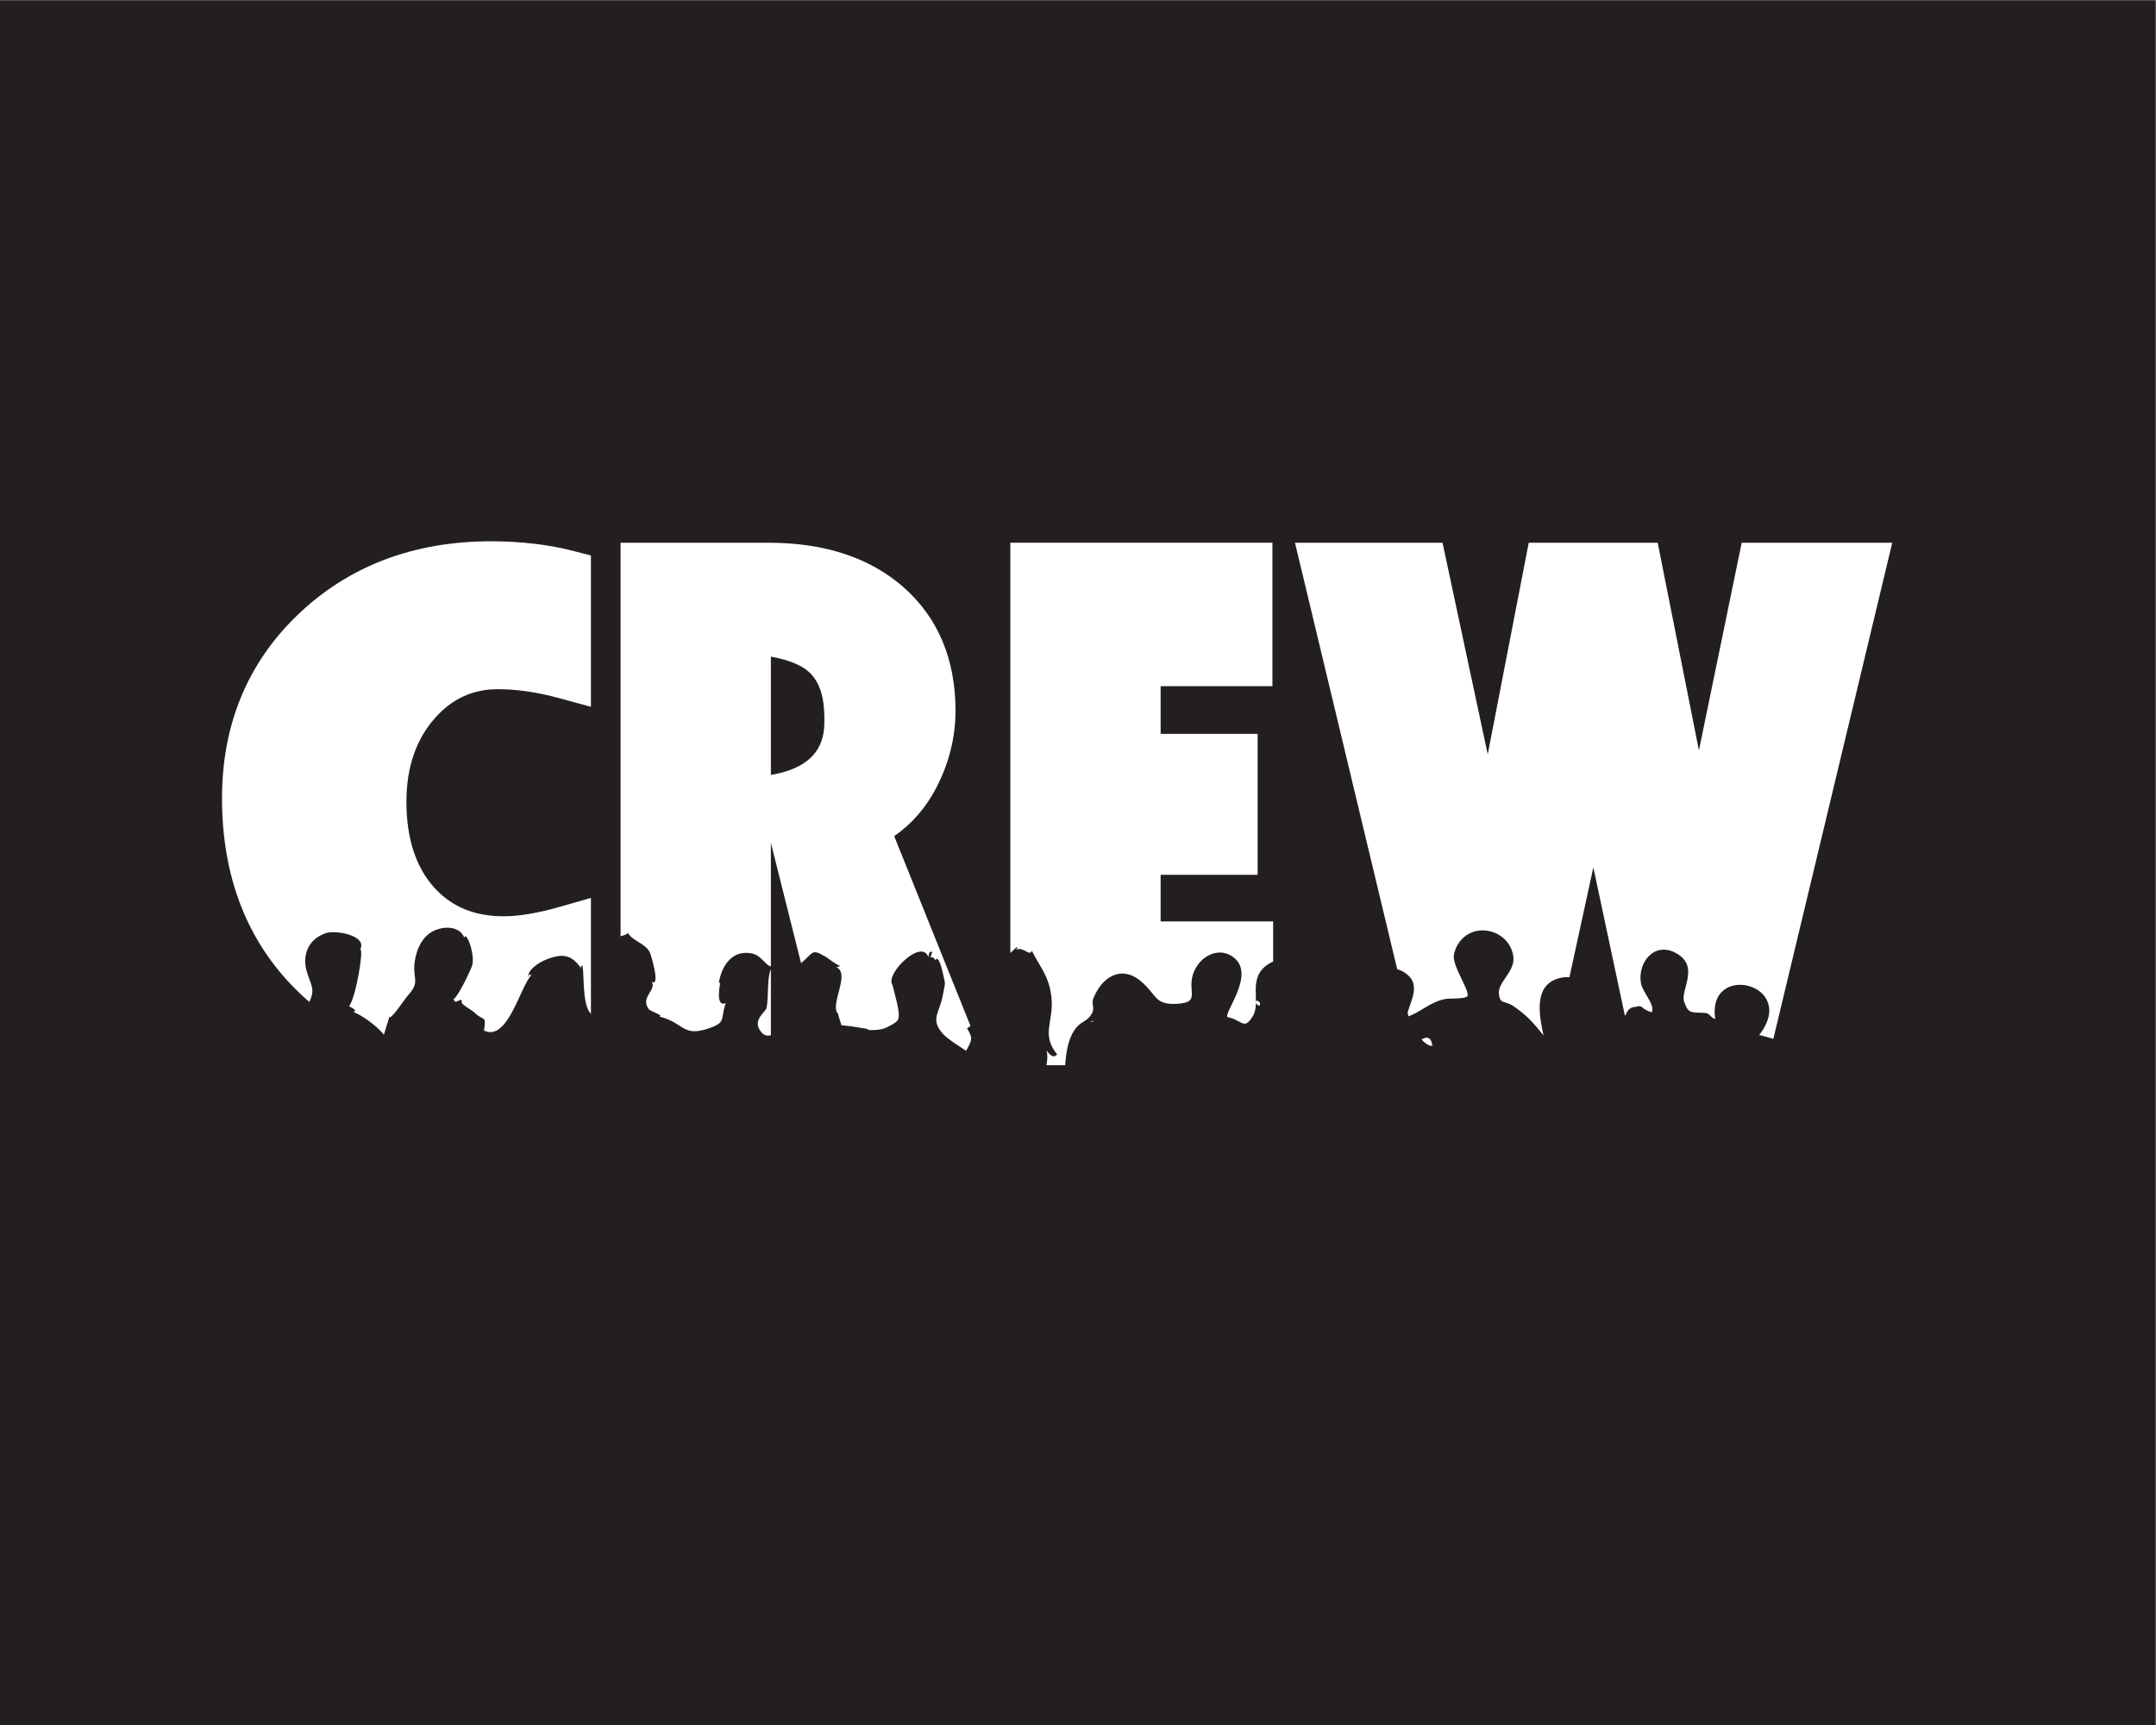 <?xml version="1.0" encoding="UTF-8" standalone="no"?>
<svg
   xmlns:dc="http://purl.org/dc/elements/1.1/"
   xmlns:cc="http://creativecommons.org/ns#"
   xmlns:rdf="http://www.w3.org/1999/02/22-rdf-syntax-ns#"
   xmlns:svg="http://www.w3.org/2000/svg"
   xmlns="http://www.w3.org/2000/svg"
   xmlns:sodipodi="http://sodipodi.sourceforge.net/DTD/sodipodi-0.dtd"
   xmlns:inkscape="http://www.inkscape.org/namespaces/inkscape"
   version="1.1"
   id="svg2"
   xml:space="preserve"
   width="433.333"
   height="346.667"
   viewBox="0 0 433.333 346.667"
   sodipodi:docname="1221720943-vector.eps"><rect x="0" y="0" width="433.333" height="346.667" fill="#808080" stroke="none"/><defs
     id="defs6" /><sodipodi:namedview
     pagecolor="#ffffff"
     bordercolor="#666666"
     borderopacity="1"
     objecttolerance="10"
     gridtolerance="10"
     guidetolerance="10"
     inkscape:pageopacity="0"
     inkscape:pageshadow="2"
     inkscape:window-width="640"
     inkscape:window-height="480"
     id="namedview4" /><g
     id="g10"
     inkscape:groupmode="layer"
     inkscape:label="ink_ext_XXXXXX"
     transform="matrix(1.333,0,0,-1.333,0,346.667)"><g
       id="g12"
       transform="scale(0.1)"><path
         d="M 3250,0 H 0 V 2600 H 3250 V 0"
         style="fill:#231f20;fill-opacity:1;fill-rule:nonzero;stroke:none"
         id="path14" /><path
         d="m 740.547,1784.61 c -117.305,0 -215.684,-37.54 -292.41,-111.6 -75.242,-72.62 -113.387,-165.43 -113.387,-275.82 0,-118.22 37.73,-215.46 112.148,-289.07 76.094,-75.27 176.61,-113.44 298.727,-113.44 35.813,0 76.301,5.91 120.355,17.56 l 25.028,6.61 v 228.07 l -48.035,-13.72 c -32.422,-9.25 -60.473,-13.95 -83.371,-13.95 -43.844,0 -77.922,13.91 -104.188,42.55 -28.269,30.8 -42.605,74.61 -42.605,130.19 0,51.29 14.371,93.58 42.703,125.71 26.051,29.54 57.191,43.9 95.195,43.9 28.566,0 59.766,-4.56 92.738,-13.56 l 47.563,-12.99 v 228.11 l -25.211,6.55 c -38.102,9.89 -80.234,14.9 -125.25,14.9"
         style="fill:#ffffff;fill-opacity:1;fill-rule:nonzero;stroke:none"
         id="path16" /><path
         d="m 1411.69,1412.91 c 19.27,37.1 29.04,76.2 29.04,116.21 0,77.4 -26.18,139.88 -77.83,185.72 -50.57,44.85 -119.31,67.6 -204.31,67.6 H 935.715 V 994.68 h 226.615 v 335.31 l 84.12,-335.31 h 240.66 l -138.84,345.36 c 26.65,18.59 47.91,43.01 63.42,72.87"
         style="fill:#ffffff;fill-opacity:1;fill-rule:nonzero;stroke:none"
         id="path18" /><path
         d="m 1243,1515.72 c 0,-20.57 0,-69.91 -80.67,-83.3 v 178.31 c 32.53,-5.93 48.52,-15.5 55.97,-21.89 20.41,-17.56 24.7,-44.89 24.7,-73.12"
         style="fill:#231f20;fill-opacity:1;fill-rule:nonzero;stroke:none"
         id="path20" /><path
         d="m 1750,1281.78 h 146.27 v 212.48 H 1750 v 71.89 h 168.56 v 216.29 H 1523.38 V 994.68 h 396.27 v 216.83 H 1750 v 70.27"
         style="fill:#ffffff;fill-opacity:1;fill-rule:nonzero;stroke:none"
         id="path22" /><path
         d="m 2626.13,1782.44 -64.5,-313.1 -62.16,313.1 h -194.44 l -61.83,-319.03 -68.16,319.03 h -222.47 l 188.82,-787.76 h 196.13 l 64.91,298.31 63.47,-298.31 h 198.42 l 188.82,787.76 h -227.01"
         style="fill:#ffffff;fill-opacity:1;fill-rule:nonzero;stroke:none"
         id="path24" /><path
         d="m 2601.45,912.648 c -2.35,-22.347 -9.89,-44.378 -14.6,-66.296 -1.97,0 -3.93,0 -5.9,0 1.78,16.027 -5.07,137.578 10.8,135.898 -8.26,0.941 10.27,-63.871 9.7,-69.602 z m -173,-23 c -0.79,3.973 -3.75,24.774 0.5,26.891 1.46,-12.527 2.93,-25.07 4.4,-37.59 -3.21,2.852 -4.84,6.422 -4.9,10.699 z m -97.9,-11.699 c -5.69,-12.648 -11.02,-48.738 -36.84,-31.597 -10.41,6.898 -5.42,49.757 -6.26,63.296 -0.73,11.731 -9.07,39.231 -3.15,48.774 13.95,22.508 21.64,-13.621 42.25,-5.871 4.98,-20.551 12.83,-54.153 4,-74.602 z m -166.5,75.102 c -2.96,-17.403 3.14,-82.063 -9,-92.199 -8.34,38.628 -9.03,78.527 -5.7,117.789 13.42,-5.032 17.49,-10.563 14.7,-25.59 z m -20.5,80.699 c 9.22,5.23 14.62,2.03 16.2,-9.6 -5.02,-1.75 -14.49,6.52 -16.2,9.6 z m -140.9,-113.801 c -0.69,-6.328 -0.15,-63.097 -3.3,-63.91 -5.51,18.391 -22.15,93.609 1.9,104.699 3.11,-13.5 3.57,-27.109 1.4,-40.789 z m -36.6,148.501 c -4.86,2.16 -3.33,4.86 -1,9 2.15,-3.06 2.48,-6.05 1,-9 z m -67.4,15.7 c -5.6,3.4 -6.2,4.8 -3.4,8.3 5.1,-3.1 5.8,-4.61 3.4,-8.3 z m -2.8,-160.611 c -2.86,-17.66 -15.83,-75.5 -29.9,-77.187 0,18.257 -6.73,37.339 -6.9,54.66 -0.22,24.039 7.96,39.047 24.9,61.636 15.5,-13.179 15.21,-19.226 11.9,-39.109 z m -165.3,-12.687 c -12.03,-4.961 -1.57,18.789 0.1,26.597 3.55,-0.711 -0.1,-25.277 -0.1,-26.597 z m -0.5,-58.114 c -0.44,1.442 -5.07,5.903 -3.2,8.711 5.92,-0.988 7,-3.89 3.2,-8.711 z m -5.5,16.211 c -4.07,4.43 -4.07,7.692 0,9.801 3.38,-1.738 3.38,-5.012 0,-9.801 z m -77.6,191.291 c -8.95,0 7.96,2.66 0,0 z m -194.4,-195.689 c -1.44,-43.871 -20.5,1.949 -14.47,21.418 3.8,12.261 7.31,12.422 14.87,19.98 -1.59,-14.308 0.07,-27.109 -0.4,-41.398 z m -589.8,18.898 c -1.027,-12.34 -0.98,-24.738 -1.598,-37.097 -14.636,2.07 -7.886,83.66 -5,96.789 8.102,-22.469 8.567,-35.852 6.598,-59.692 z m -125.801,32.102 c -5.23,-1.27 -6.668,2.25 -4.297,10.59 4.395,1.48 -1.75,-8.161 4.297,1.597 0,-4.058 0,-8.129 0,-12.187 z M 610.953,871.941 C 610.27,859 592.008,826.699 575.051,847.84 c 5.203,-7.828 0.59,30.48 0.199,25.109 0.652,9.031 -0.082,25.492 -1.699,25.903 3.152,6.168 21.484,4.046 28.898,12.289 15.25,-47.129 5.805,-6.93 1.5,-22.692 2.367,0 4.735,0 7.102,0 -0.035,-5.5 -0.071,-11 -0.098,-16.508 z M 2706.95,846.352 c -5.5,35.539 7.05,85.097 7.9,121.699 1.19,51.769 -14.65,60.439 -62.3,72.189 60.18,77.61 -79.46,111.19 -66.3,24.31 -6.42,1.14 -8.08,8.59 -15.2,8.99 -21.09,1.21 -25.31,-1.82 -31.75,16.96 -5.94,17.29 24.28,53.42 -12.16,73.25 -33.46,18.22 -58.11,-15.07 -52.99,-45 2.43,-14.22 20.75,-31.38 16.8,-43.8 -3.61,-0.69 -12.64,5.15 -12.73,5.11 -3.15,3.79 -6.95,4.65 -11.39,2.6 -7.68,0.22 -12.9,-3.92 -15.68,-12.42 -15.68,-8.24 -35.35,-18.38 -53.9,-19.29 0,30.8 -2.87,89.58 -49.45,73.99 -36.08,-12.07 -26.41,-56.92 -20.55,-85.29 -16.22,20.29 -25.61,30.68 -45.1,43.99 -13.8,9.43 -20.27,1.87 -22.16,18.96 -1.91,17.28 25.2,33.54 21.76,56.55 -3.24,21.75 -21.56,37.82 -44.6,38.8 -22.02,0.93 -40.51,-14.2 -45,-36.91 -3.15,-15.92 25.23,-55.68 20.3,-62.29 -3.34,-4.48 -27.47,-3.03 -33.8,-4.31 -23.15,-4.66 -37.21,-20.57 -58,-27.1 4.93,24.64 25.81,50.64 -5.6,68.8 -9.16,5.31 -26.08,6.62 -36.9,1.2 -10.87,-5.44 -15.33,-22.1 -18.1,-33.3 -1.89,-7.63 2.03,-29.82 0.1,-34.29 -6.53,-15.16 1.88,-7.41 -13.1,-15 -1.9,-0.97 -29.36,-5.21 -29.94,-5.09 -6.9,1.37 -24.56,11.19 -30.26,17.79 -11.91,13.79 -4.95,6.01 -9,26.8 -2.16,11.08 -2.82,23.94 -8.6,34.44 -12.19,22.19 -38.26,33.95 -61.05,15.46 -26.9,-21.84 -6.13,-54.66 -19.6,-76.1 -13.35,-21.25 -15.71,-5.04 -37.75,-0.8 -6.28,6.63 43.66,65.21 8.3,90.7 -20.16,14.52 -43.95,3.32 -55.1,-14.9 -20.31,-33.22 11.36,-53.35 -29.1,-55.76 -34.36,-2.04 -30.38,13.26 -54.14,33.58 -29.54,25.28 -59.44,7.7 -72.56,-26.22 -2.77,-7.18 2.49,-13.49 -1.45,-21.11 -6.57,-12.7 -15.09,-11.75 -23.58,-21.73 -23.56,-27.72 -15.6,-83.861 -19.45,-120.958 -2.61,-25.161 -14.44,-59.602 -7.52,-84.5 -12.7,0 -25.4,0 -38.1,0 -3.44,18.558 -2.88,50.769 0.3,75.187 3.66,28.18 25.86,71.621 19.6,95.511 6.34,-9.41 11.64,-11.39 15.9,-5.91 -24.9,30.08 -4.61,49.33 -8.6,86.01 -3.46,31.77 -16.9,44.79 -29.6,70.19 -3.09,-9.26 -12.53,6.18 -23.2,1.81 -1.03,3.09 3.33,0.26 0.5,3.8 -16.47,-16.47 -35.02,-26.71 -48.35,-46.25 -9.65,-14.15 -14.57,-40.02 -12.05,-45.05 -1.25,-13.11 -2.81,-25.41 -14.6,-31.31 9.03,-14.77 7.82,-17.42 -1.4,-33.89 -9.54,6.35 -29.2,18.58 -35.9,26.6 -18.1,21.66 -4.27,30.18 0.6,55.99 4.22,22.39 4.34,15.83 1,31.3 -1.5,6.95 -6.94,31.73 -12.1,22.71 -6.17,10.91 -10.3,-3.75 -4.5,12.5 -3.53,1.25 -5.5,-1.53 -5.9,-8.3 -9.27,30.14 -66.36,-25.34 -54.1,-41.7 2.73,-12.75 12.72,-42.72 8.4,-51.91 -2.31,-4.91 -13.53,-10.09 -18.9,-12.69 -9.74,-4.74 -33.94,-3.31 -25.5,-2.1 -7.24,1.94 -48.56,8.02 -40.7,5.4 0.16,0.33 -5.23,14.46 -5.3,18 -13.58,12.72 19.17,60.57 -2.7,70.2 2.03,0.28 3.93,0.91 5.7,1.9 -8.11,2.94 -20.8,13.78 -22.25,14.29 -4.96,1.76 -11.43,7.82 -17.85,6.06 -6.94,-1.91 -20.03,-22.85 -27.8,-17.85 7.24,-17.68 -7.13,-18.98 -8,-31.8 -0.58,-8.5 3.89,-16.76 3.4,-25.4 -0.67,-11.94 -12,-37.42 -7.4,-34.5 -12.39,-9.4 -31.92,-27.84 -42.8,-4.51 -6.55,14.07 10.31,24.95 11.6,30 3.93,15.45 -0.44,56.33 10.1,63.11 -9.94,-2.66 -16.19,15.95 -31.4,19.3 -29.42,6.48 -46.13,-17.13 -50.5,-44.3 2.67,-0.2 3.67,2.01 3,6.59 -0.93,-8.08 -9.25,-43.49 7.4,-37.1 -8.8,-24.2 2.19,-28.89 -27.31,-38.53 -38.33,-12.52 -35.21,9.16 -72.792,18.34 7.192,2.05 -13.32,7.53 -16.046,11.3 -13.215,18.25 12.457,28.75 4.55,41.1 13.7,-8.12 -1.308,41.42 -3.05,44.79 -7.106,13.74 -26.793,17.03 -32.75,29.11 -1.317,-5.52 -33.508,-7.3 -43.598,-20.71 -9.066,-12.02 -1.613,-69.27 4.195,-58.89 1.11,-9.17 2.242,-18.34 3.403,-27.5 2.64,-0.31 3.378,1.27 2.199,4.69 5.301,-11.65 -7.082,-23.77 -14.598,-23.09 -21.758,1.95 -16.953,56.51 -20.101,75.8 -3.118,0.03 -3.387,-1.96 -0.801,-6.01 -14.992,22.93 -28.953,25.93 -56.059,14.48 -8.101,-3.42 -26.297,-14.15 -25.043,-25.87 0.992,4.49 2.461,5.43 4.403,2.8 -16.536,-17.02 -35.563,-100.71 -71.102,-83 3.52,24.23 0.168,13 -13.598,26.4 -5.586,5.43 -25.277,14.72 -19.101,18.09 -4.485,5.43 -10.192,-6.88 -13.203,2.9 6.429,3.06 24.34,40.32 27.8,50 5.555,15.55 -8.625,53.87 -11.699,42.61 -6.316,16.29 -27.523,18.31 -44.789,10.81 -13.961,-6.07 -24.203,-20.36 -28.558,-39.72 -7.5,-33.29 9.484,-35.39 -11.801,-58.44 -4.199,-4.55 -26.09,-38.09 -27.653,-31.86 -2.773,-9.03 -5.57,-18.06 -8.398,-27.1 -11.461,14.34 -34.145,29.73 -45.199,33.91 0.609,3.11 2.176,2.95 4.703,-0.5 -2.961,4.31 -6.961,7.4 -12.004,9.3 10.641,13.68 22.66,88.21 16.801,85.7 11.32,20.89 -36.649,29.9 -52,24.6 -29.446,-10.19 -34.672,-36.61 -28.613,-57.43 6.648,-22.83 13.847,-26.54 2.812,-48.48 -7.324,-14.56 -29.352,-19.56 -39.387,-39.92 -14.609,-29.63 -1.383,-64.541 3.711,-92.861 3.16,-17.579 7.059,-90.418 -3.422,-103.61 -12.492,-15.719 -85.449,-5.097 -108.191,-5.097 -32.508,0 -65.012,0 -97.516,0 -15.058,0 -54.515,7.66 -67.593,0 -13.649,-8 -8.704,-19.551 -8.704,-41.313 0,-111.32 0,-222.629 0,-333.949 0,-58 0,-116.008 0,-174.031 0,-19.149 -10.98,-80.688 0,-96.727 6.868,-10.023 34.622,-4.992 49.766,-4.992 142.594,0 285.184,0 427.774,0 490.542,0 981.092,0 1471.632,0 218.6,0 437.2,0 655.8,0 74.22,0 148.44,0 222.66,0 33.13,0 89.26,-11.121 120.87,0 3.95,1.398 10.75,-1.66 13.2,1 8.63,9.351 0,68.66 0,80.769 0,119.352 0,238.68 0,358.032 0,51.488 0,102.98 0,154.468 0,9.621 5.73,50.532 -1.01,56.743 -12.95,11.949 -95.46,0 -112.39,0 -63.92,0 -127.86,0 -191.79,0 -31.24,0 -62.48,0 -93.71,0"
         style="fill:#231f20;fill-opacity:1;fill-rule:nonzero;stroke:none"
         id="path26" /></g></g></svg>
